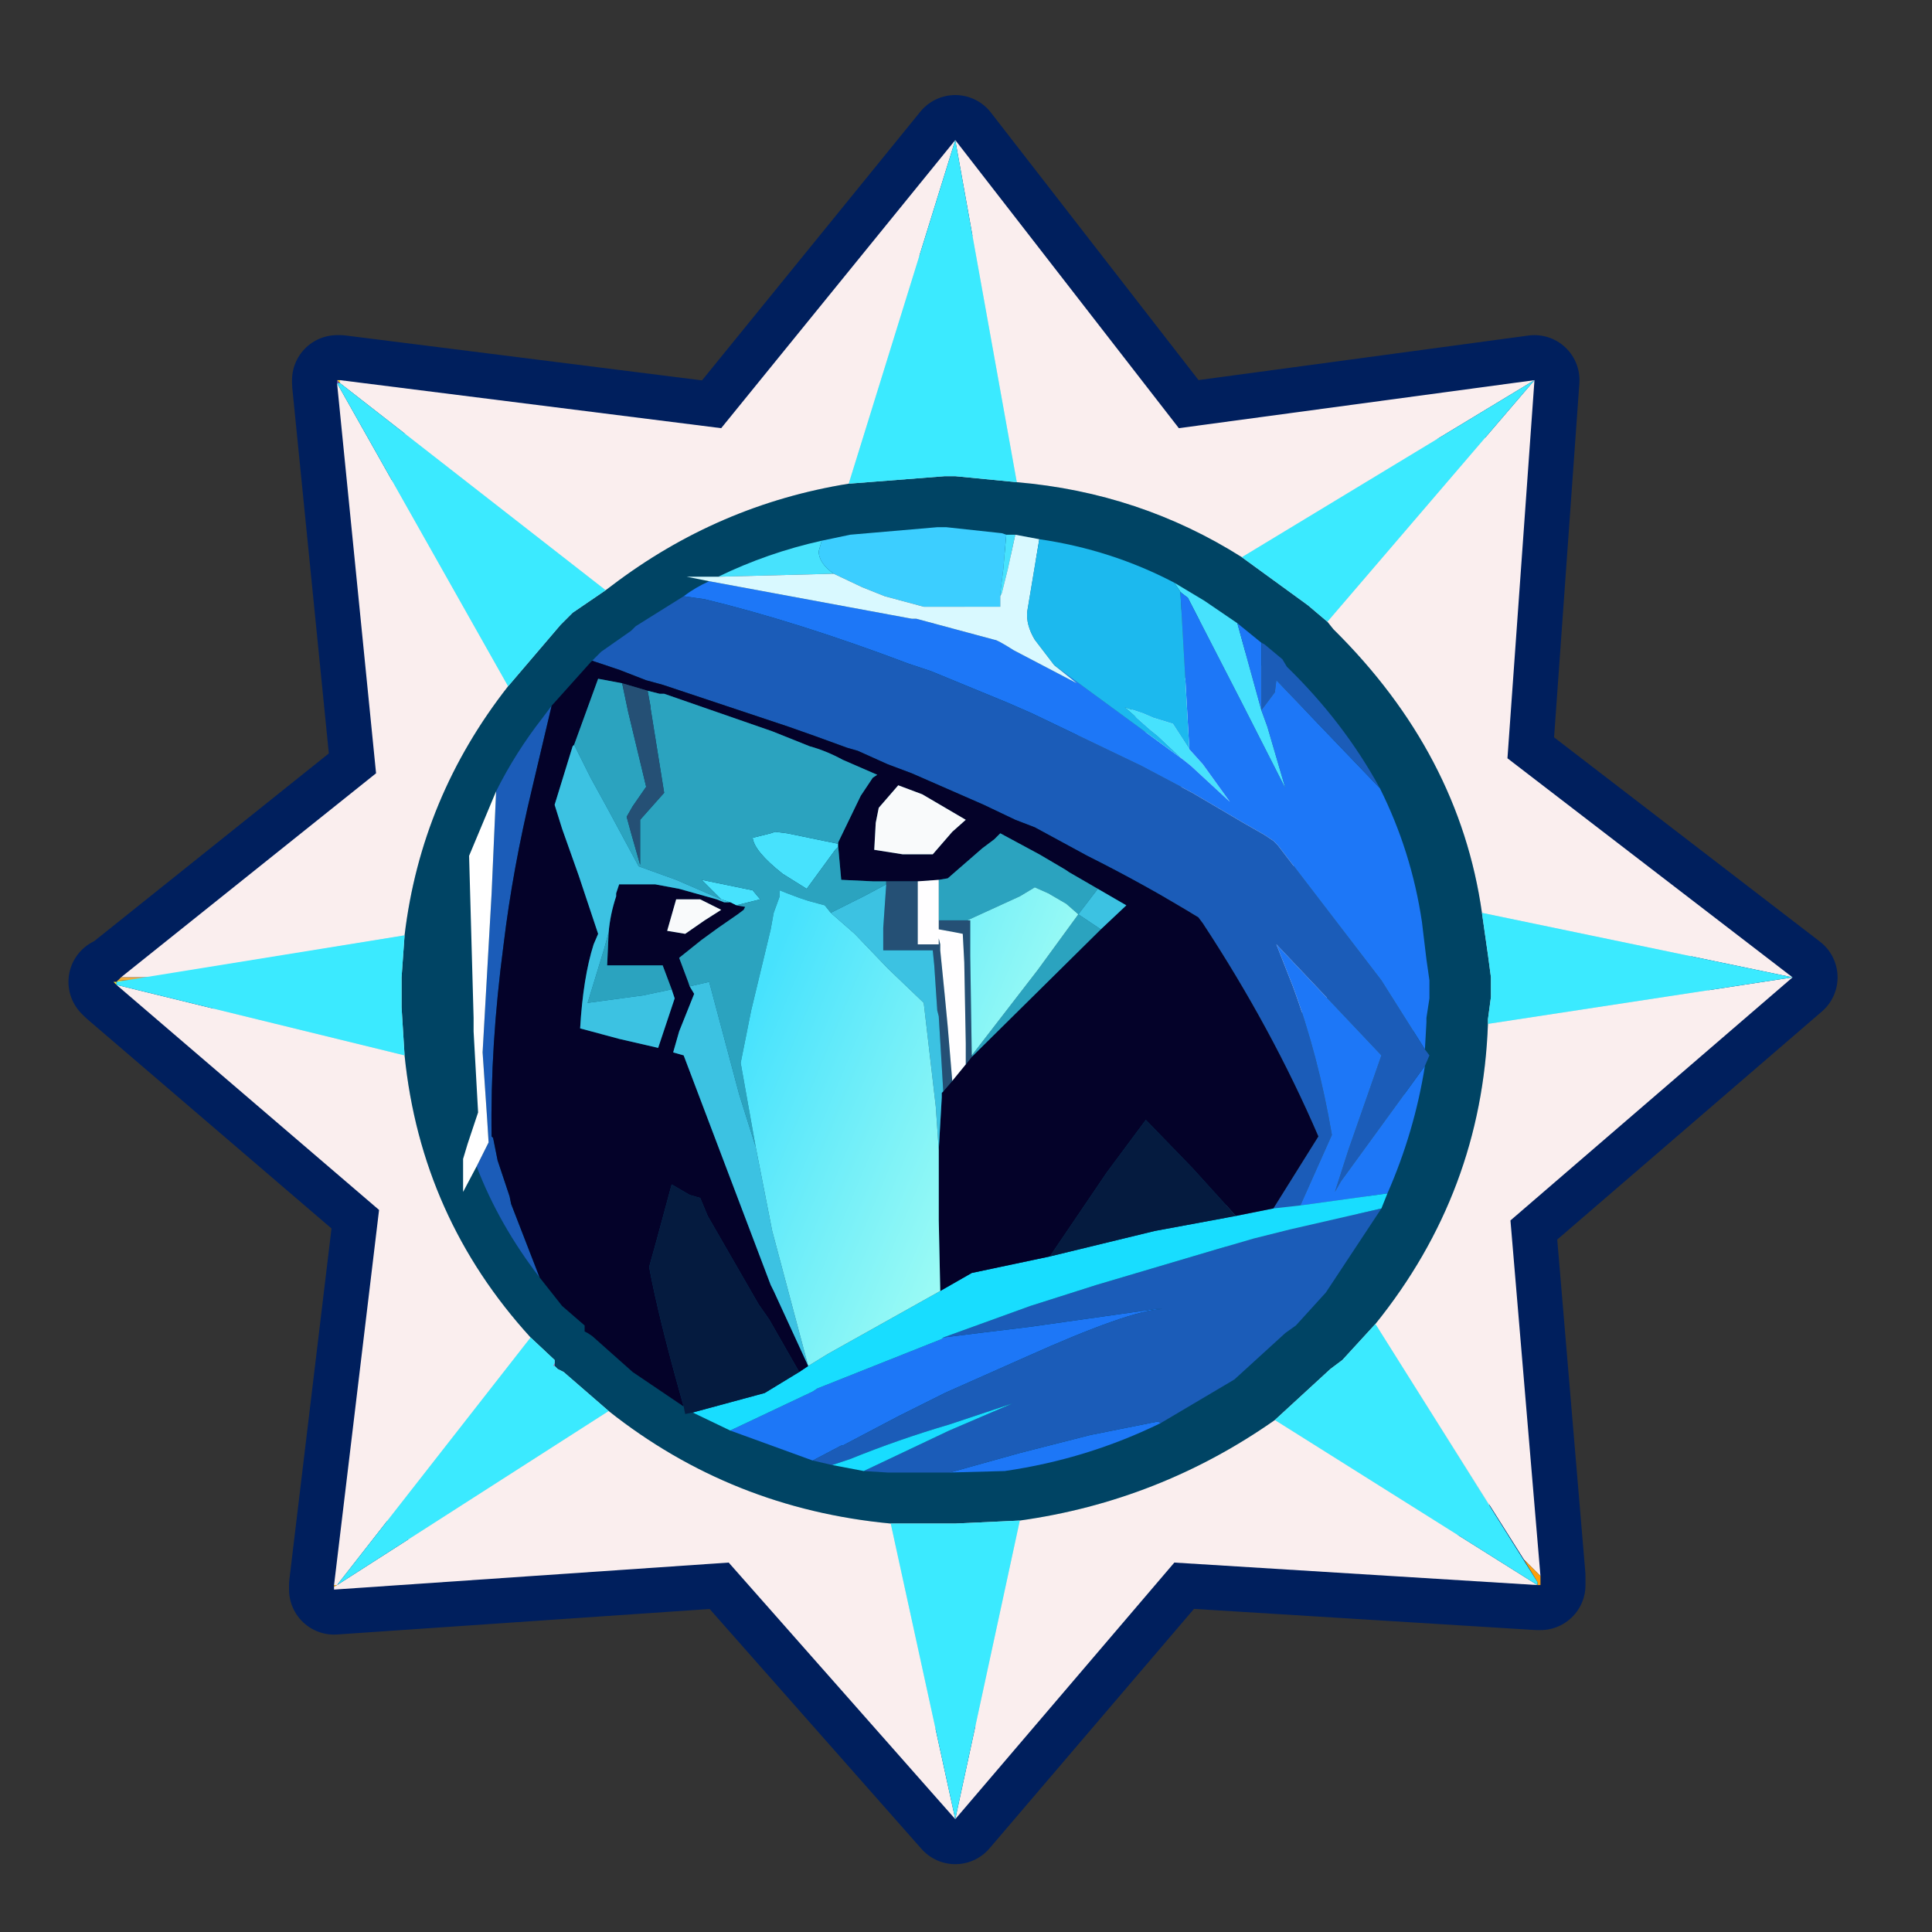 <?xml version="1.0" encoding="UTF-8" standalone="no"?>
<svg xmlns:ffdec="https://www.free-decompiler.com/flash" xmlns:xlink="http://www.w3.org/1999/xlink" ffdec:objectType="frame" height="30.0px" width="30.0px" xmlns="http://www.w3.org/2000/svg">
  <rect width="100%" height="100%" fill="#333333" stroke="none"/>
  <g transform="matrix(1.0, 0.0, 0.0, 1.0, 0.0, 0.0)">
    <use ffdec:characterId="1" height="30.0" transform="matrix(1.0, 0.0, 0.0, 1.0, 0.0, 0.0)" width="30.0" xlink:href="#shape0"/>
    <use ffdec:characterId="3" height="58.95" transform="matrix(0.466, 0.0, 0.0, 0.466, 1.063, 1.476)" width="58.95" xlink:href="#sprite0"/>
  </g>
  <defs>
    <g id="shape0" transform="matrix(1.0, 0.0, 0.0, 1.0, 0.0, 0.0)">
      <path d="M0.0 0.0 L30.0 0.0 30.0 30.0 0.0 30.0 0.0 0.0" fill="#33cc66" fill-opacity="0.0" fill-rule="evenodd" stroke="none"/>
    </g>
    <g id="sprite0" transform="matrix(1.0, 0.0, 0.0, 1.0, -1.1, 3.7)">
      <use ffdec:characterId="2" height="58.95" transform="matrix(1.0, 0.0, 0.0, 1.0, 1.1, -3.7)" width="58.95" xlink:href="#shape1"/>
    </g>
    <g id="shape1" transform="matrix(1.0, 0.0, 0.0, 1.0, -1.1, 3.7)">
      <path d="M50.15 45.95 L50.05 45.95 37.95 45.2 30.65 53.75 23.1 45.2 9.95 46.1 9.95 45.95 11.45 33.45 2.7 25.95 2.6 25.85 2.7 25.85 2.85 25.7 11.35 18.9 10.05 5.9 10.05 5.8 10.15 5.8 22.85 7.4 30.65 -2.2 38.1 7.4 49.95 5.8 49.05 18.4 58.55 25.7 49.15 33.8 50.15 45.65 50.15 45.95" fill="#d6d6d6" fill-rule="evenodd" stroke="none"/>
      <path d="M50.15 45.95 L50.15 45.65 49.15 33.8 58.55 25.7 49.05 18.4 49.95 5.8 38.1 7.4 30.65 -2.2 22.85 7.4 10.15 5.8 10.05 5.8 10.05 5.9 11.35 18.9 2.85 25.7 2.7 25.85 2.6 25.85 2.7 25.95 11.45 33.45 9.95 45.95 9.95 46.1 23.1 45.2 30.65 53.75 37.95 45.2 50.05 45.95 50.15 45.95 Z" fill="none" stroke="#001f5d" stroke-linecap="round" stroke-linejoin="round" stroke-width="3.0"/>
      <path d="M43.05 13.85 L49.95 5.8 49.05 18.4 58.55 25.7 48.2 23.55 Q47.45 18.25 43.25 14.1 L43.05 13.85 M48.4 27.25 L58.55 25.7 49.15 33.8 50.15 45.65 49.6 45.1 44.65 37.25 Q48.2 32.85 48.4 27.25 M50.05 45.95 L37.95 45.2 30.65 53.75 23.1 45.2 9.95 46.1 9.95 46.0 10.05 45.95 19.1 40.15 Q23.2 43.4 28.5 43.9 L30.65 53.75 32.8 43.8 Q37.45 43.15 41.3 40.45 L50.05 45.95 M9.95 45.95 L11.45 33.45 2.7 25.95 12.3 28.3 Q12.85 33.7 16.5 37.7 L10.05 45.95 9.95 45.95 M2.85 25.7 L11.35 18.9 10.05 5.9 15.75 16.0 Q12.85 19.7 12.3 24.3 L3.8 25.7 2.85 25.7 M10.15 5.8 L22.85 7.4 30.65 -2.2 38.1 7.4 49.95 5.8 40.2 11.7 Q36.8 9.55 32.7 9.2 L30.65 -2.2 27.1 9.25 Q22.75 9.95 19.2 12.65 L19.0 12.8 10.15 5.9 10.15 5.8" fill="#faeeee" fill-rule="evenodd" stroke="none"/>
      <path d="M43.05 13.85 L43.25 14.1 Q47.45 18.25 48.2 23.55 L48.4 24.95 48.5 25.7 48.5 25.8 48.5 26.15 48.5 26.35 48.4 27.1 48.4 27.25 Q48.2 32.85 44.65 37.25 L43.55 38.45 43.15 38.75 41.3 40.45 Q37.45 43.15 32.8 43.8 L30.65 43.9 30.3 43.9 28.5 43.9 Q23.2 43.4 19.1 40.15 L17.6 38.85 17.4 38.75 17.3 38.65 17.3 38.55 17.3 38.45 16.5 37.7 Q12.85 33.7 12.3 28.3 L12.2 26.7 12.2 26.35 12.2 25.85 12.2 25.7 12.3 24.3 Q12.85 19.7 15.75 16.0 L17.5 13.95 17.9 13.55 19.0 12.8 19.2 12.65 Q22.75 9.95 27.1 9.25 L30.3 9.0 30.65 9.0 32.7 9.2 Q36.8 9.55 40.2 11.7 L42.4 13.3 43.05 13.85" fill="#004464" fill-rule="evenodd" stroke="none"/>
      <path d="M50.15 45.65 L50.15 45.95 50.05 45.95 50.05 45.85 49.6 45.1 50.15 45.65" fill="url(#gradient0)" fill-rule="evenodd" stroke="none"/>
      <path d="M10.05 5.8 L10.15 5.8 10.15 5.9 10.05 5.8" fill="url(#gradient1)" fill-rule="evenodd" stroke="none"/>
      <path d="M10.05 5.9 L10.05 5.8 10.15 5.9 10.05 5.9" fill="url(#gradient2)" fill-rule="evenodd" stroke="none"/>
      <path d="M9.95 46.0 L9.95 45.95 10.05 45.95 9.95 46.0 M2.7 25.95 L2.6 25.85 2.7 25.85 2.75 25.8 3.25 25.8 2.7 25.85 2.7 25.95" fill="url(#gradient3)" fill-rule="evenodd" stroke="none"/>
      <path d="M2.75 25.8 L2.85 25.7 3.8 25.7 3.25 25.8 2.75 25.8" fill="url(#gradient4)" fill-rule="evenodd" stroke="none"/>
      <path d="M17.3 38.55 L17.3 38.65 17.25 38.65 17.3 38.55" fill="url(#gradient5)" fill-rule="evenodd" stroke="none"/>
      <path d="M45.95 26.35 Q45.95 32.4 41.65 36.7 L41.4 36.95 39.45 38.55 Q41.3 21.3 28.8 11.5 L30.1 11.5 Q36.8 11.5 41.4 15.8 L41.55 16.0 Q45.95 20.35 45.95 26.35" fill="#ffffff" fill-opacity="0.2" fill-rule="evenodd" stroke="none"/>
      <path d="M43.25 25.95 Q43.05 26.7 42.05 26.9 41.4 27.0 40.75 26.45 40.25 25.95 40.2 25.5 39.9 24.1 41.5 23.9 42.95 23.75 43.15 25.2 L43.25 25.95 M42.05 21.1 L42.05 21.75 Q41.85 22.35 40.85 22.5 40.65 22.5 38.6 20.0 L36.55 16.85 Q36.25 15.5 37.0 15.35 37.65 15.15 38.8 16.1 41.5 18.15 42.05 21.1" fill="#ffffff" fill-rule="evenodd" stroke="none"/>
      <path d="M42.4 13.3 L40.2 11.7 49.95 5.8 43.05 13.85 42.4 13.3 M48.4 24.95 L48.2 23.55 58.55 25.7 48.4 27.25 48.4 27.1 48.5 26.35 48.5 26.15 48.5 25.8 48.5 25.7 48.4 24.95 M44.65 37.25 L50.05 45.85 50.05 45.95 41.3 40.45 43.15 38.75 43.55 38.45 44.65 37.25 M27.1 9.25 L30.65 -2.2 32.7 9.2 30.65 9.0 30.3 9.0 27.1 9.25 M17.5 13.95 L15.75 16.0 10.05 5.9 10.15 5.9 19.0 12.8 17.9 13.55 17.5 13.95 M12.2 25.85 L12.2 26.35 12.2 26.7 12.3 28.3 2.7 25.95 2.7 25.85 12.3 24.3 12.2 25.7 12.2 25.85 M17.3 38.45 L17.3 38.55 17.25 38.65 17.3 38.65 17.4 38.75 17.6 38.85 19.1 40.15 10.05 45.95 16.5 37.7 17.3 38.45 M32.8 43.8 L30.65 53.75 28.5 43.9 30.3 43.9 30.65 43.9 32.8 43.8" fill="#3beaff" fill-rule="evenodd" stroke="none"/>
      <path d="M40.05 13.9 L40.85 16.8 41.05 17.35 41.65 19.4 40.2 16.55 38.4 13.05 38.2 12.9 38.15 12.85 37.95 12.55 38.95 13.15 40.05 13.9 M38.45 18.1 L38.9 18.6 39.8 19.85 38.5 18.65 38.25 18.45 37.4 17.65 37.15 17.45 36.3 16.7 36.9 16.9 37.25 17.05 37.9 17.25 38.45 18.1 M32.35 10.95 L32.65 10.95 32.4 12.1 32.2 12.9 32.15 13.0 32.15 12.9 32.25 12.1 32.35 10.95 M26.6 12.25 L22.75 12.35 Q24.4 11.55 26.2 11.15 L26.1 11.5 Q26.1 11.9 26.6 12.25 M22.85 23.1 L22.2 22.45 23.9 22.8 24.15 23.1 23.35 23.3 23.25 23.25 23.15 23.2 22.85 23.1 M26.75 21.35 L26.65 21.45 25.7 22.75 24.9 22.25 Q23.95 21.5 23.9 21.05 L24.5 20.9 24.65 20.85 25.05 20.9 26.75 21.25 26.75 21.35" fill="#47e2fd" fill-rule="evenodd" stroke="none"/>
      <path d="M38.15 12.85 L38.2 12.9 38.4 13.05 40.2 16.55 41.65 19.4 41.05 17.35 40.85 16.8 40.05 13.9 40.85 14.55 40.85 16.8 41.3 16.2 41.35 15.8 44.8 19.4 Q45.85 21.5 46.2 23.85 L46.35 25.1 46.45 25.8 46.45 25.9 46.45 26.2 46.45 26.4 46.35 27.05 46.35 27.2 46.3 28.1 44.85 25.8 41.4 21.3 41.25 21.15 40.95 20.95 40.25 20.55 38.55 19.55 36.85 18.65 33.2 16.9 32.4 16.55 29.85 15.5 29.1 15.25 Q25.4 13.85 22.3 13.1 L21.6 13.0 Q22.0 12.7 22.45 12.5 L29.2 13.75 29.35 13.75 31.95 14.45 Q32.05 14.45 32.6 14.8 L34.7 15.9 33.95 15.3 38.25 18.45 38.5 18.65 39.8 19.85 38.9 18.6 38.45 18.1 38.15 12.85 M46.3 28.65 Q45.95 30.85 45.05 32.9 L42.15 33.3 43.2 30.95 Q42.75 28.3 41.9 26.0 L41.35 24.6 44.85 28.3 43.75 31.45 43.3 32.85 43.5 32.5 46.3 28.65 M37.5 40.55 Q35.05 41.75 32.3 42.15 L30.45 42.2 30.65 42.15 32.8 41.55 35.15 40.95 36.15 40.75 37.4 40.5 37.5 40.55 M25.9 41.8 L23.15 40.8 25.9 39.5 26.05 39.4 30.2 37.75 30.25 37.7 31.45 37.55 33.1 37.35 37.35 36.75 37.55 36.75 Q36.45 36.8 33.0 38.35 L30.3 39.55 28.8 40.3 26.9 41.3 26.85 41.3 25.9 41.8" fill="#1d77f7" fill-rule="evenodd" stroke="none"/>
      <path d="M21.6 13.0 L22.3 13.1 Q25.4 13.85 29.1 15.25 L29.85 15.5 32.4 16.55 33.2 16.9 36.85 18.65 38.55 19.55 40.25 20.55 40.95 20.95 41.25 21.15 41.4 21.3 44.85 25.8 46.3 28.1 46.45 28.3 46.3 28.65 43.5 32.5 43.3 32.85 43.75 31.45 44.85 28.3 41.35 24.6 41.9 26.0 Q42.75 28.3 43.2 30.95 L42.15 33.3 41.25 33.4 42.75 31.0 Q41.2 27.4 38.9 23.9 L38.75 23.7 Q36.95 22.6 35.05 21.65 L33.3 20.7 32.65 20.45 31.6 19.95 29.2 18.9 28.4 18.6 27.4 18.15 27.05 18.05 25.95 17.65 25.1 17.35 20.9 15.95 20.35 15.8 19.45 15.45 18.55 15.15 18.85 14.85 19.85 14.15 20.0 14.0 21.6 13.0 M44.8 19.4 L41.35 15.8 41.3 16.2 40.85 16.8 40.85 14.55 40.95 14.6 41.55 15.1 41.7 15.35 Q43.6 17.2 44.8 19.4 M44.85 33.4 L43.0 36.2 42.0 37.3 41.65 37.55 39.95 39.1 37.5 40.55 37.4 40.5 36.15 40.75 35.15 40.95 32.8 41.55 30.65 42.15 30.45 42.2 30.35 42.2 30.05 42.2 28.4 42.2 27.6 42.15 30.45 40.8 32.55 39.9 30.45 40.6 Q28.75 41.1 27.15 41.75 L26.55 41.95 25.9 41.8 26.85 41.3 26.9 41.3 28.8 40.3 30.3 39.55 33.0 38.35 Q36.45 36.8 37.55 36.75 L37.35 36.75 33.1 37.35 31.45 37.55 30.25 37.7 33.15 36.65 35.35 35.95 39.4 34.75 40.6 34.4 41.8 34.1 44.85 33.4 M16.8 35.7 Q15.45 33.95 14.7 32.0 L15.1 31.2 15.05 30.4 14.9 28.2 15.2 22.9 15.35 19.5 Q16.0 18.2 16.9 17.05 L17.2 16.65 16.55 19.4 Q15.9 22.1 15.6 24.6 15.15 28.0 15.2 31.0 L15.25 31.05 15.4 31.8 15.7 32.7 15.8 33.0 15.85 33.25 16.8 35.7" fill="#1b5cb8" fill-rule="evenodd" stroke="none"/>
      <path d="M45.05 32.9 L44.85 33.4 41.8 34.1 40.6 34.4 39.4 34.75 35.35 35.95 33.15 36.65 30.25 37.7 30.2 37.75 26.05 39.4 25.9 39.5 23.15 40.8 21.9 40.2 24.3 39.55 25.45 38.85 25.75 38.65 26.4 38.25 30.15 36.15 31.2 35.55 33.8 35.0 37.3 34.15 40.0 33.65 41.25 33.4 42.15 33.3 45.05 32.9 M27.6 42.15 L26.55 41.95 27.15 41.75 Q28.75 41.1 30.45 40.6 L32.55 39.9 30.45 40.8 27.6 42.15" fill="#18ddff" fill-rule="evenodd" stroke="none"/>
      <path d="M21.6 40.0 L19.9 38.85 18.55 37.65 18.4 37.55 18.3 37.5 18.3 37.3 17.55 36.65 16.8 35.7 15.85 33.25 15.8 33.0 15.7 32.7 15.4 31.8 15.25 31.05 15.2 31.0 Q15.15 28.0 15.6 24.6 15.9 22.1 16.55 19.4 L17.2 16.65 18.5 15.2 18.55 15.15 19.45 15.45 20.35 15.8 20.9 15.95 25.1 17.35 25.95 17.65 27.05 18.05 27.4 18.15 28.4 18.6 29.2 18.9 31.6 19.95 32.65 20.45 33.3 20.7 35.05 21.65 Q36.95 22.6 38.75 23.7 L38.9 23.9 Q41.2 27.4 42.75 31.0 L41.25 33.4 40.0 33.65 38.55 32.05 37.0 30.45 35.7 32.2 33.8 35.0 31.2 35.55 30.15 36.15 30.1 33.8 30.1 31.45 30.2 29.7 30.2 29.55 30.25 29.5 30.55 29.15 31.0 28.6 31.2 28.35 35.5 24.1 36.35 23.3 35.4 22.75 34.45 22.2 34.3 22.1 33.45 21.6 32.15 20.9 31.95 21.1 31.55 21.4 30.4 22.4 30.1 22.45 29.4 22.5 28.55 22.5 28.35 22.5 28.3 22.5 27.9 22.5 26.85 22.45 26.75 21.35 26.75 21.25 26.75 21.2 27.5 19.65 27.9 19.05 28.05 18.95 26.9 18.45 Q26.35 18.15 25.8 18.0 L24.55 17.5 20.95 16.25 20.8 16.25 20.4 16.15 19.55 15.9 18.75 15.75 17.95 17.95 17.9 18.0 17.3 19.95 17.55 20.75 18.1 22.3 18.75 24.25 18.6 24.6 Q18.25 25.7 18.15 27.4 L19.45 27.75 20.75 28.05 21.3 26.4 21.2 26.1 20.9 25.3 19.05 25.3 19.1 24.2 Q19.15 23.6 19.35 23.0 L19.35 22.9 19.45 22.6 20.65 22.6 21.45 22.75 22.7 23.1 22.95 23.2 23.15 23.2 23.25 23.25 23.35 23.3 23.65 23.35 23.6 23.45 23.4 23.6 22.75 24.05 22.2 24.45 21.45 25.05 21.75 25.85 21.8 26.0 21.95 26.25 21.45 27.5 21.25 28.2 21.6 28.3 24.5 35.95 24.6 36.15 25.75 38.65 25.45 38.85 24.45 37.1 24.1 36.6 22.4 33.65 22.15 33.05 21.8 32.95 21.2 32.6 20.7 34.45 20.45 35.35 Q20.75 37.0 21.6 40.0 M22.55 23.3 L22.15 23.1 21.35 23.1 21.05 24.15 21.65 24.25 22.3 23.8 22.85 23.45 22.55 23.3 M28.1 20.05 L28.0 20.55 27.95 21.45 28.9 21.6 29.9 21.6 30.55 20.85 31.0 20.45 29.55 19.6 28.75 19.3 28.1 20.05" fill="#040229" fill-rule="evenodd" stroke="none"/>
      <path d="M26.2 11.15 L27.15 10.95 30.05 10.7 30.35 10.7 32.2 10.9 32.35 10.95 32.25 12.1 32.15 12.9 32.15 13.0 32.15 13.1 32.15 13.35 29.6 13.35 28.3 13.0 27.55 12.7 26.6 12.25 Q26.1 11.9 26.1 11.5 L26.2 11.15" fill="#3cceff" fill-rule="evenodd" stroke="none"/>
      <path d="M33.95 15.3 L34.7 15.9 32.6 14.8 Q32.05 14.45 31.95 14.45 L29.35 13.75 29.2 13.75 22.45 12.5 21.7 12.35 22.75 12.35 26.6 12.25 27.55 12.7 28.3 13.0 29.6 13.35 32.15 13.35 32.15 13.1 32.15 13.0 32.2 12.9 32.4 12.1 32.65 10.95 33.45 11.1 33.05 13.5 Q33.0 13.95 33.3 14.45 L33.95 15.3" fill="#d9f9ff" fill-rule="evenodd" stroke="none"/>
      <path d="M20.4 16.15 L20.8 16.25 20.95 16.25 24.55 17.5 25.8 18.0 Q26.35 18.15 26.9 18.45 L28.05 18.95 27.9 19.05 27.5 19.65 26.75 21.2 26.75 21.25 25.05 20.9 24.65 20.85 24.5 20.9 23.9 21.05 Q23.95 21.5 24.9 22.25 L25.7 22.75 26.65 21.45 26.75 21.35 26.85 22.45 27.9 22.5 28.3 22.5 28.35 22.5 28.35 22.6 27.6 23.0 26.5 23.55 26.3 23.3 25.75 23.15 25.45 23.05 25.05 22.9 24.8 22.8 24.8 23.0 24.6 23.55 24.5 24.1 23.85 26.8 23.5 28.55 24.0 31.35 23.45 29.6 22.45 25.85 21.8 26.0 21.75 25.85 21.45 25.05 22.2 24.45 22.75 24.05 23.4 23.6 23.6 23.45 23.65 23.35 23.35 23.3 24.15 23.1 23.9 22.8 22.2 22.45 22.85 23.1 21.35 22.45 20.1 22.0 19.05 20.05 18.5 19.05 17.95 17.95 18.75 15.75 19.55 15.9 19.75 16.85 20.35 19.35 19.9 20.0 19.7 20.35 19.85 20.9 20.15 21.95 20.15 20.45 20.55 20.0 20.95 19.55 20.5 16.75 20.5 16.7 20.4 16.15 M30.1 22.45 L30.4 22.4 31.55 21.4 31.95 21.1 32.15 20.9 33.45 21.6 34.3 22.1 34.45 22.2 35.4 22.75 34.75 23.6 34.35 23.25 33.75 22.9 33.3 22.7 32.8 23.0 31.05 23.8 30.1 23.8 30.1 22.45 M35.5 24.1 L31.2 28.35 31.2 28.3 33.4 25.45 34.75 23.6 35.5 24.1 M21.2 26.1 L20.25 26.3 18.4 26.55 18.95 24.75 19.1 24.2 19.05 25.3 20.9 25.3 21.2 26.1" fill="#2ba3bf" fill-rule="evenodd" stroke="none"/>
      <path d="M20.4 16.15 L20.5 16.7 20.5 16.75 20.95 19.55 20.55 20.0 20.15 20.45 20.15 21.95 19.85 20.9 19.7 20.35 19.9 20.0 20.35 19.35 19.75 16.85 19.55 15.9 20.4 16.15 M28.35 22.6 L28.35 22.5 28.55 22.5 29.4 22.5 29.4 24.6 30.1 24.6 30.1 24.4 30.15 24.6 30.15 24.8 30.25 25.8 30.3 26.3 30.4 27.35 30.55 29.15 30.25 29.5 30.1 27.0 30.05 26.8 30.0 26.05 29.95 25.3 29.9 24.8 28.25 24.8 28.25 24.75 28.25 24.05 28.35 22.6 M31.2 28.35 L31.0 28.6 31.0 27.9 30.95 25.2 30.9 24.25 30.65 24.2 30.1 24.1 30.1 23.8 31.05 23.8 31.15 23.8 31.15 24.3 31.15 24.9 31.15 25.0 31.2 28.3 31.2 28.35" fill="#255075" fill-rule="evenodd" stroke="none"/>
      <path d="M22.55 23.3 L22.85 23.45 22.3 23.8 21.65 24.25 21.05 24.15 21.35 23.1 22.15 23.1 22.55 23.3 M28.1 20.05 L28.75 19.3 29.55 19.6 31.0 20.45 30.55 20.85 29.9 21.6 28.9 21.6 27.95 21.45 28.0 20.55 28.1 20.05" fill="#f9fafb" fill-rule="evenodd" stroke="none"/>
      <path d="M17.95 17.95 L18.5 19.05 19.05 20.05 20.1 22.0 21.35 22.45 22.85 23.1 23.15 23.2 22.95 23.2 22.7 23.1 21.45 22.75 20.65 22.6 19.45 22.6 19.35 22.9 19.35 23.0 Q19.15 23.6 19.1 24.2 L18.95 24.75 18.4 26.55 20.25 26.3 21.2 26.1 21.3 26.4 20.75 28.05 19.45 27.75 18.15 27.4 Q18.25 25.7 18.6 24.6 L18.75 24.25 18.1 22.3 17.55 20.75 17.3 19.95 17.9 18.0 17.95 17.95 M21.8 26.0 L22.45 25.85 23.45 29.6 24.0 31.35 24.55 34.15 25.75 38.65 24.6 36.15 24.5 35.95 21.6 28.3 21.25 28.2 21.45 27.5 21.95 26.25 21.8 26.0 M26.5 23.55 L27.6 23.0 28.35 22.6 28.25 24.05 28.25 24.75 28.25 24.8 29.9 24.8 29.95 25.3 30.0 26.05 30.05 26.8 30.1 27.0 30.25 29.5 30.2 29.55 30.2 29.7 30.1 31.45 30.0 30.0 29.6 26.55 28.4 25.4 27.3 24.25 26.5 23.55 M35.4 22.75 L36.35 23.3 35.5 24.1 34.75 23.6 35.4 22.75" fill="#3cc2e2" fill-rule="evenodd" stroke="none"/>
      <path d="M30.15 36.15 L26.4 38.25 25.75 38.65 24.55 34.15 24.0 31.35 23.5 28.55 23.85 26.8 24.5 24.1 24.6 23.55 24.8 23.0 24.8 22.8 25.05 22.9 25.45 23.05 25.75 23.15 26.3 23.3 26.5 23.55 27.3 24.25 28.4 25.4 29.6 26.55 30.0 30.0 30.1 31.45 30.1 33.8 30.15 36.15 M31.05 23.8 L32.8 23.0 33.3 22.7 33.75 22.9 34.35 23.25 34.75 23.6 33.4 25.45 31.2 28.3 31.15 25.0 31.15 24.9 31.15 24.3 31.15 23.8 31.05 23.8" fill="url(#gradient6)" fill-rule="evenodd" stroke="none"/>
      <path d="M29.4 22.5 L30.1 22.45 30.1 23.8 30.1 24.1 30.65 24.2 30.9 24.25 30.95 25.2 31.0 27.9 31.0 28.6 30.55 29.15 30.4 27.35 30.3 26.3 30.25 25.8 30.15 24.8 30.15 24.6 30.1 24.4 30.1 24.6 29.4 24.6 29.4 22.5" fill="#fffeff" fill-rule="evenodd" stroke="none"/>
      <path d="M37.95 12.55 L38.15 12.85 38.45 18.1 37.9 17.25 37.25 17.05 36.9 16.9 36.3 16.7 37.15 17.45 37.4 17.65 38.25 18.45 33.95 15.3 33.3 14.45 Q33.0 13.95 33.05 13.5 L33.45 11.1 Q35.85 11.45 37.95 12.55" fill="#1cb9ee" fill-rule="evenodd" stroke="none"/>
      <path d="M14.7 32.0 L14.25 32.85 14.25 31.75 14.4 31.25 14.75 30.2 14.6 27.5 14.6 27.35 14.6 27.05 14.45 21.65 15.35 19.5 15.2 22.9 14.9 28.2 15.05 30.4 15.1 31.2 14.7 32.0" fill="#ffffff" fill-rule="evenodd" stroke="none"/>
      <path d="M21.9 40.2 L21.65 40.25 21.6 40.0 Q20.75 37.0 20.45 35.35 L20.7 34.45 21.2 32.6 21.8 32.95 22.15 33.05 22.4 33.65 24.1 36.6 24.45 37.1 25.45 38.85 24.3 39.55 21.9 40.2 M40.0 33.65 L37.3 34.15 33.8 35.0 35.7 32.2 37.0 30.45 38.55 32.05 40.0 33.65" fill="#051b3f" fill-rule="evenodd" stroke="none"/>
    </g>
    <linearGradient gradientTransform="matrix(-0.012, 0.0, 0.0, 0.009, 40.45, 46.2)" gradientUnits="userSpaceOnUse" id="gradient0" spreadMethod="pad" x1="-819.2" x2="819.2">
      <stop offset="0.0" stop-color="#fd9e0c"/>
      <stop offset="1.0" stop-color="#fddd27"/>
    </linearGradient>
    <linearGradient gradientTransform="matrix(-0.013, 0.0, 0.0, 0.01, 20.3, 5.75)" gradientUnits="userSpaceOnUse" id="gradient1" spreadMethod="pad" x1="-819.2" x2="819.2">
      <stop offset="0.0" stop-color="#fd9b0b"/>
      <stop offset="1.0" stop-color="#fde42b"/>
    </linearGradient>
    <linearGradient gradientTransform="matrix(-0.009, 0.0, 0.0, 0.012, 10.4, 15.6)" gradientUnits="userSpaceOnUse" id="gradient2" spreadMethod="pad" x1="-819.2" x2="819.2">
      <stop offset="0.0" stop-color="#5f2288"/>
      <stop offset="1.0" stop-color="#a276cd"/>
    </linearGradient>
    <linearGradient gradientTransform="matrix(-0.009, 0.0, 0.0, 0.012, 9.95, 35.75)" gradientUnits="userSpaceOnUse" id="gradient3" spreadMethod="pad" x1="-819.2" x2="819.2">
      <stop offset="0.0" stop-color="#fd9e0c"/>
      <stop offset="1.0" stop-color="#fddd27"/>
    </linearGradient>
    <linearGradient gradientTransform="matrix(-0.009, 0.0, 0.0, 0.012, 9.95, 35.75)" gradientUnits="userSpaceOnUse" id="gradient4" spreadMethod="pad" x1="-819.2" x2="819.2">
      <stop offset="0.0" stop-color="#8d010c"/>
      <stop offset="1.0" stop-color="#f2b03f"/>
    </linearGradient>
    <linearGradient gradientTransform="matrix(-0.013, 0.0, 0.0, 0.009, 20.3, 46.1)" gradientUnits="userSpaceOnUse" id="gradient5" spreadMethod="pad" x1="-819.2" x2="819.2">
      <stop offset="0.0" stop-color="#65298e"/>
      <stop offset="1.0" stop-color="#9a6cc5"/>
    </linearGradient>
    <linearGradient gradientTransform="matrix(0.006, 0.003, -0.005, 0.012, 27.15, 33.2)" gradientUnits="userSpaceOnUse" id="gradient6" spreadMethod="pad" x1="-819.2" x2="819.2">
      <stop offset="0.0" stop-color="#47e2fd"/>
      <stop offset="1.0" stop-color="#aafff3"/>
    </linearGradient>
  </defs>
</svg>
